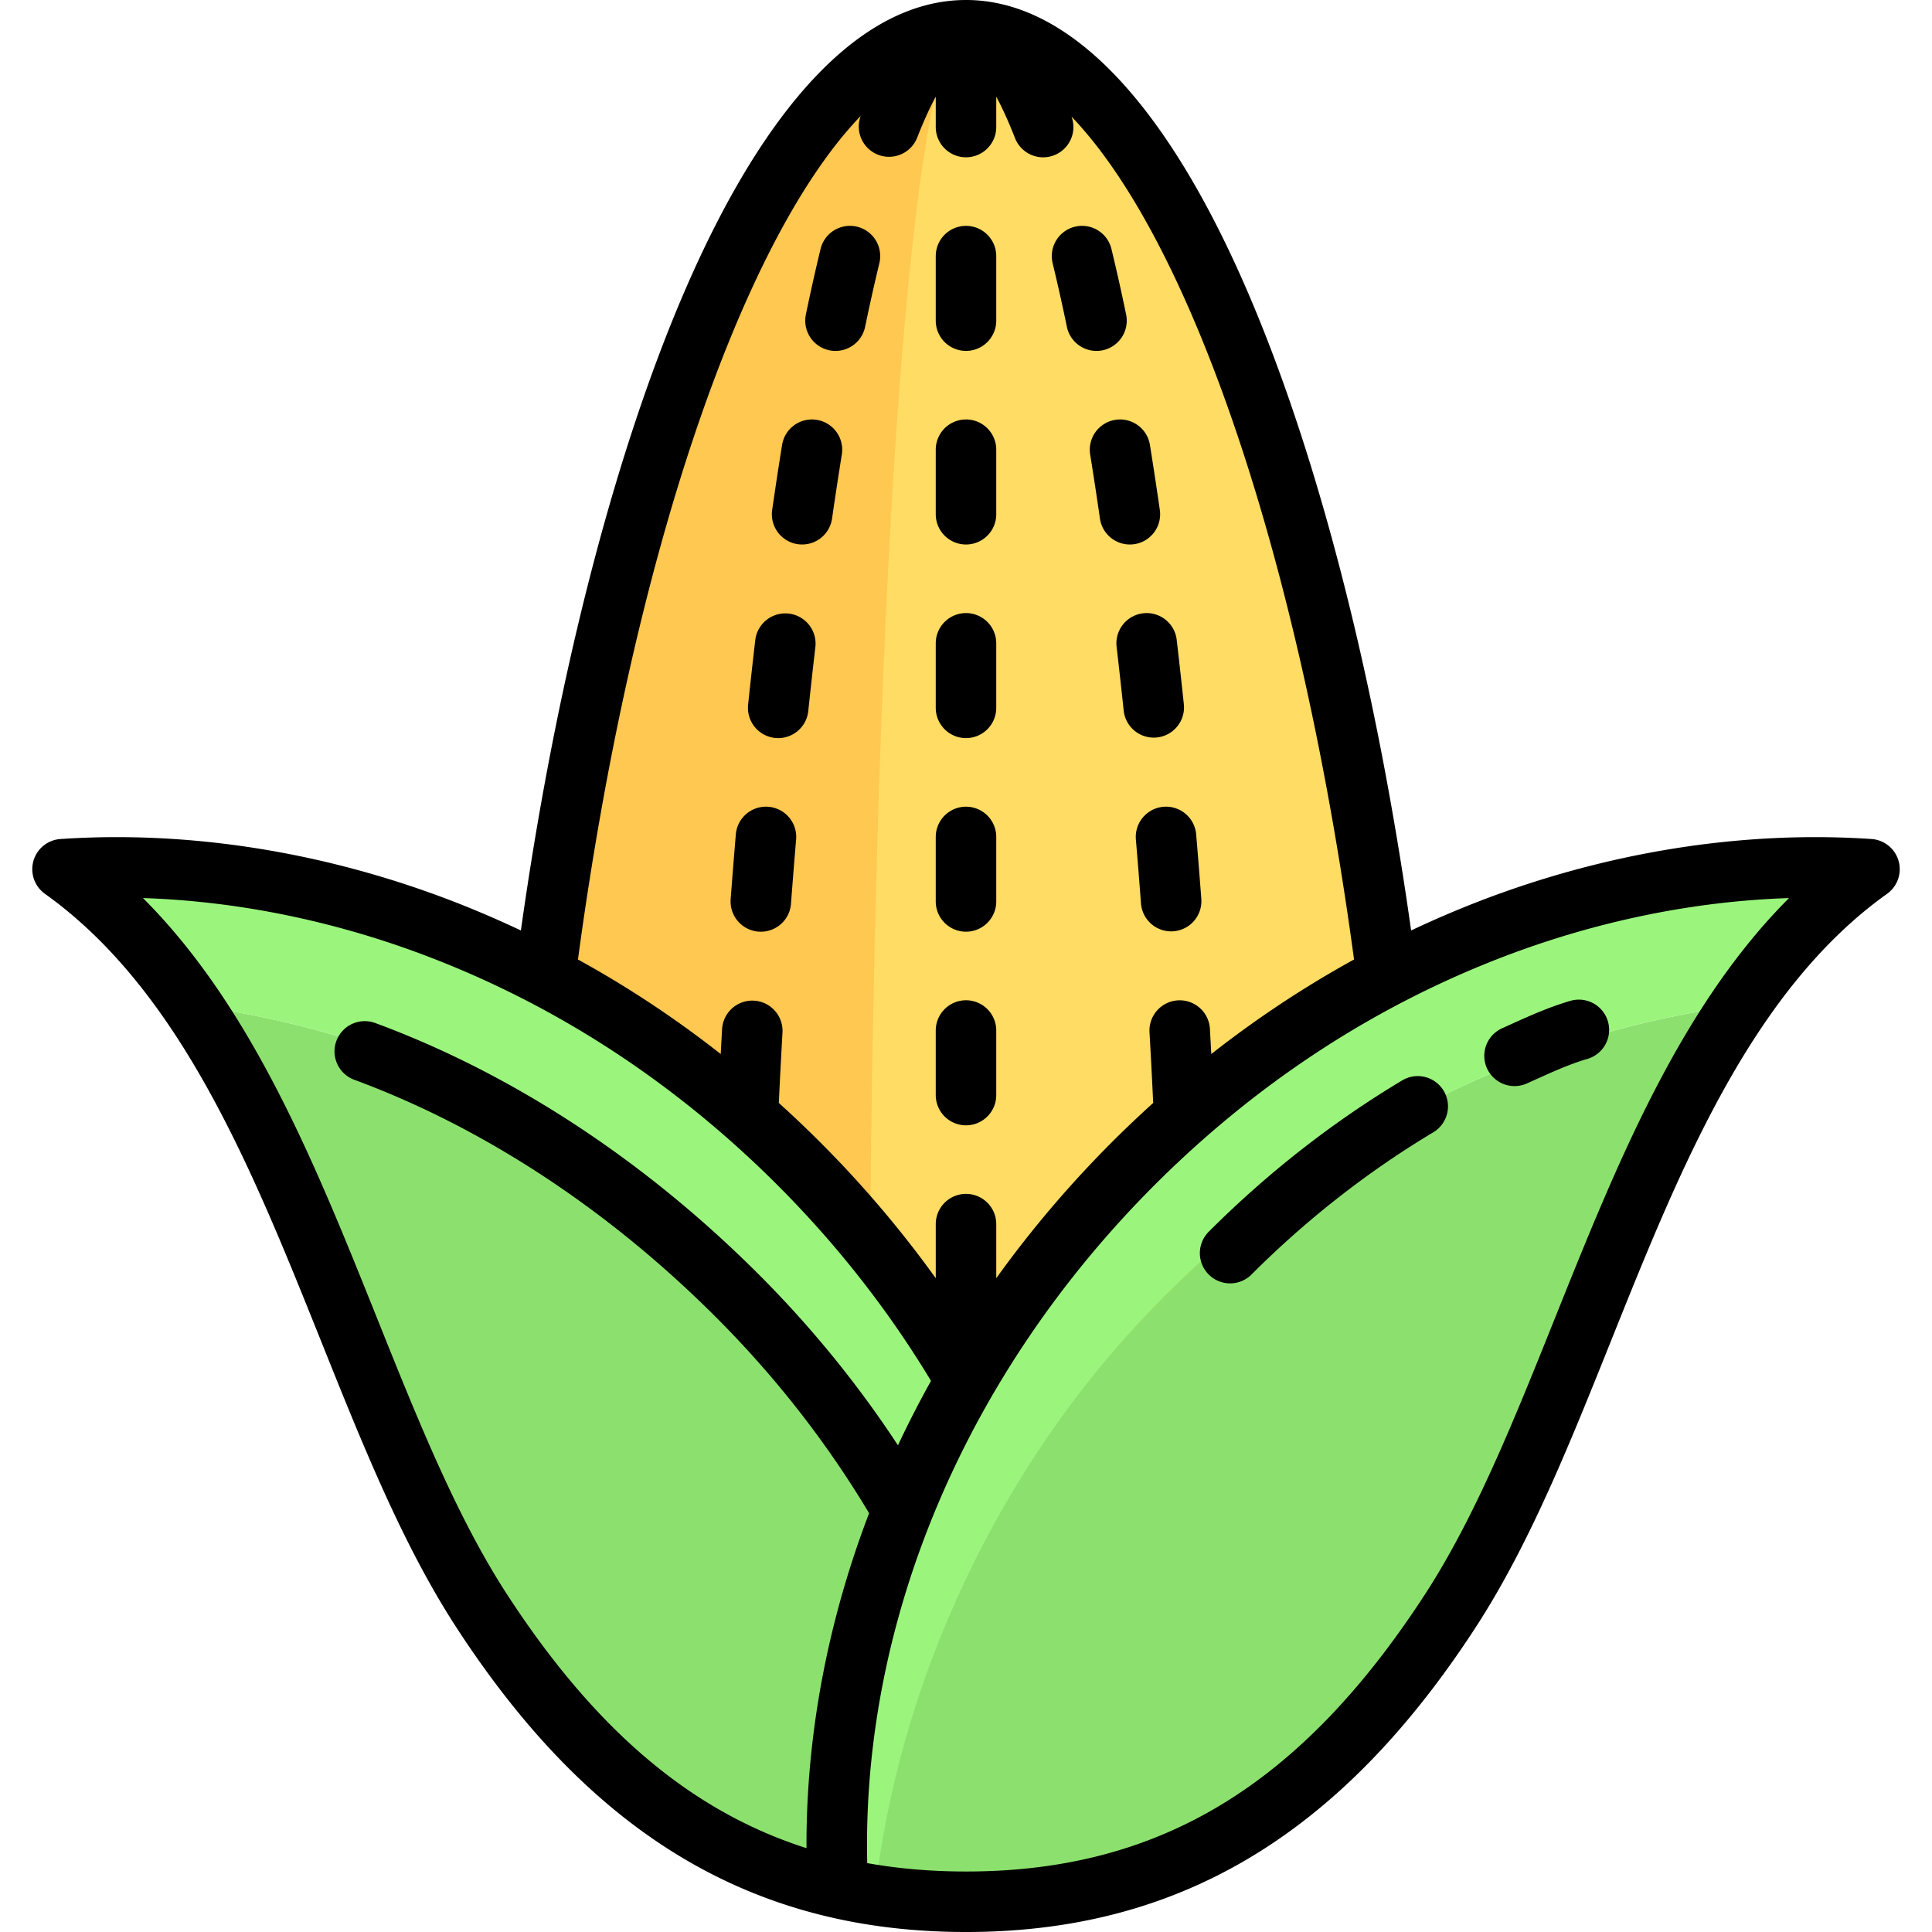 <svg xmlns="http://www.w3.org/2000/svg" xml:space="preserve" viewBox="0 0 512 512"><path d="M375.716 384.267c0 66.117-53.599 119.716-119.716 119.716s-119.716-53.599-119.716-119.716c0-162.472 53.599-376.25 119.716-376.25s119.716 213.778 119.716 376.25" style="fill:#ffdc64"/><path d="M230.347 384.267c0-230.881 11.485-376.251 25.653-376.251-66.117 0-119.716 213.779-119.716 376.251 0 66.117 53.599 119.716 119.716 119.716-14.168 0-25.653-53.598-25.653-119.716" style="fill:#ffc850"/><path d="M308.893 343.098C286.486 365.505 268.85 390.57 256 416.824c-12.849-26.254-30.486-51.319-52.893-73.726-44.206-44.206-98.732-69.936-152.392-76.678 33.031 48.171 47.926 115.901 77.018 160.603 36.105 55.478 77.554 76.96 128.267 76.96s92.162-21.483 128.267-76.96c29.092-44.702 43.987-112.433 77.019-160.602-53.66 6.741-108.185 32.471-152.393 76.677" style="fill:#8ce16e"/><path d="M300.281 308.407c-17.771 17.771-32.51 37.23-44.293 57.611-11.766-20.383-26.499-39.84-44.269-57.611-52.267-52.267-118.963-78.821-181.592-78.544-4.617.02-6.747 5.637-3.315 8.725 9.009 8.104 16.848 17.545 23.902 27.833 53.661 6.743 108.186 32.471 152.392 76.678 15.477 15.477 28.436 32.298 39.309 49.84-14.808 34.032-20.541 107.272-20.541 107.272 4.549.956 9.931 1.961 9.931 1.961 6.053-54.765 31.936-113.923 77.089-159.075 44.206-44.206 98.732-69.936 152.392-76.678 7.054-10.287 14.893-19.729 23.902-27.833 3.432-3.088 1.302-8.705-3.315-8.725-62.63-.276-129.326 26.28-181.592 78.546" style="fill:#9bf57d"/><path d="M503.145 228.159a8.02 8.02 0 0 0-7.173-5.811c-34.439-2.323-70.72 3.508-104.923 16.86a273 273 0 0 0-17.089 7.377c-9.156-65.01-24.189-124.233-42.609-167.588C309.393 27.317 283.337 0 256 0c-27.236 0-53.212 27.127-75.116 78.449-18.516 43.38-33.649 102.845-42.844 168.135a272 272 0 0 0-17.088-7.376c-34.204-13.352-70.485-19.182-104.923-16.86a8.018 8.018 0 0 0-4.12 14.522c35.953 25.68 54.866 72.859 73.157 118.485 11.17 27.862 21.72 54.179 35.948 76.042C156.802 486.387 199.695 512 256 512s99.199-25.613 134.986-80.604c14.228-21.863 24.778-48.179 35.948-76.042 18.291-45.626 37.205-92.803 73.157-118.485a8.01 8.01 0 0 0 3.054-8.71M228.096 30.727l-.013.033a8.018 8.018 0 0 0 14.939 5.822c1.799-4.617 3.463-8.188 4.962-10.966v8.051a8.017 8.017 0 0 0 16.034 0v-8.051c1.499 2.778 3.163 6.349 4.962 10.966a8.02 8.02 0 0 0 7.472 5.108 8 8 0 0 0 2.908-.549c4.074-1.587 6.109-6.139 4.611-10.225 11.204 11.685 22.292 30.035 32.624 54.351 18.399 43.305 33.358 103.208 42.242 169.009-13.192 7.251-25.818 15.621-37.833 25.053-.12-2.23-.238-4.466-.365-6.678-.252-4.42-4.044-7.794-8.461-7.546a8.017 8.017 0 0 0-7.546 8.461c.354 6.193.68 12.48.978 18.722a301 301 0 0 0-10.996 10.449 292 292 0 0 0-30.595 36.001v-14.33a8.017 8.017 0 0 0-16.034 0v14.331a291 291 0 0 0-30.596-36.002 300 300 0 0 0-10.996-10.45c.298-6.241.624-12.529.978-18.722a8.017 8.017 0 0 0-16.007-.915c-.126 2.213-.245 4.449-.365 6.678-12.016-9.432-24.642-17.801-37.835-25.053 14.424-106.879 43.5-190.946 74.932-223.548M134.452 422.65c-13.37-20.544-23.635-46.152-34.504-73.262-16.267-40.576-33.006-82.328-62.057-111.392 25.712.84 52.051 6.318 77.229 16.147 33.74 13.171 64.332 33.334 90.93 59.932 15.755 15.757 29.424 33.198 40.676 51.874a273 273 0 0 0-8.757 17.077c-10.619-16.194-22.999-31.399-36.933-45.333-30.174-30.174-65.304-53.199-101.594-66.584a8.015 8.015 0 0 0-10.296 4.747 8.016 8.016 0 0 0 4.747 10.296c34.131 12.588 67.259 34.332 95.806 62.879 15.768 15.767 29.42 33.248 40.62 51.982-10.978 28.72-16.707 58.787-16.591 88.764-30.731-9.803-56.113-31.535-79.276-67.127m277.6-73.262c-10.868 27.11-21.134 52.718-34.504 73.262-32.998 50.705-70.485 73.316-121.548 73.316-9.145 0-17.848-.739-26.175-2.221-1.462-64.378 26.167-129.711 76.124-179.67 26.597-26.597 57.19-46.761 90.93-59.932 25.18-9.83 51.515-15.308 77.229-16.147-29.048 29.064-45.788 70.816-62.056 111.392"/><path d="M394.052 283.09a8.02 8.02 0 0 0 10.596 4.033l2.125-.958c4.806-2.172 9.345-4.223 13.927-5.549a8.017 8.017 0 0 0-4.456-15.402c-5.683 1.645-10.965 4.032-16.073 6.34l-2.083.94a8.017 8.017 0 0 0-4.036 10.596M371.597 286.317c-18.479 11.067-35.73 24.56-51.274 40.105a8.016 8.016 0 0 0 5.668 13.685 8 8 0 0 0 5.668-2.348c14.615-14.615 30.823-27.294 48.174-37.686a8.017 8.017 0 0 0 2.759-10.997 8.013 8.013 0 0 0-10.995-2.759M308.332 213.805a8.02 8.02 0 0 0-7.312 8.664c.474 5.597.931 11.326 1.359 17.027a8.017 8.017 0 0 0 15.988-1.2c-.432-5.752-.893-11.531-1.371-17.178a8.016 8.016 0 0 0-8.664-7.313M302.945 162.526a8.017 8.017 0 0 0-7.033 8.892c.651 5.575 1.285 11.297 1.886 17.009a8.018 8.018 0 0 0 15.946-1.677 1491 1491 0 0 0-1.907-17.191 8.016 8.016 0 0 0-8.892-7.033M295.549 111.265a8.017 8.017 0 0 0-6.64 9.189c.884 5.489 1.754 11.199 2.587 16.971a8.02 8.02 0 0 0 9.079 6.791 8.02 8.02 0 0 0 6.791-9.079c-.845-5.86-1.728-11.657-2.626-17.232-.706-4.371-4.818-7.346-9.191-6.64M282.734 86.607a8.02 8.02 0 0 0 7.841 6.391q.81.001 1.637-.169a8.017 8.017 0 0 0 6.222-9.478 538 538 0 0 0-3.889-17.37 8.013 8.013 0 0 0-9.679-5.902 8.017 8.017 0 0 0-5.904 9.679 522 522 0 0 1 3.772 16.849M201.027 246.892q.306.023.608.022a8.02 8.02 0 0 0 7.986-7.417c.428-5.701.885-11.43 1.359-17.027a8.017 8.017 0 0 0-7.312-8.664 8.01 8.01 0 0 0-8.663 7.312c-.478 5.647-.938 11.426-1.371 17.178a8.02 8.02 0 0 0 7.393 8.596M205.391 195.563q.428.044.848.044a8.02 8.02 0 0 0 7.963-7.179c.601-5.712 1.235-11.434 1.886-17.009a8.017 8.017 0 0 0-15.925-1.859c-.658 5.635-1.3 11.42-1.907 17.191a8.02 8.02 0 0 0 7.135 8.812M211.425 144.215a8.02 8.02 0 0 0 9.079-6.791c.833-5.772 1.703-11.482 2.587-16.971a8.017 8.017 0 0 0-6.64-9.189 8.01 8.01 0 0 0-9.19 6.64 1050 1050 0 0 0-2.626 17.232 8.017 8.017 0 0 0 6.79 9.079M219.789 92.829a8 8 0 0 0 1.636.169 8.02 8.02 0 0 0 7.841-6.391 528 528 0 0 1 3.771-16.85 8.017 8.017 0 0 0-5.903-9.679 8.014 8.014 0 0 0-9.679 5.902 543 543 0 0 0-3.889 17.37 8.02 8.02 0 0 0 6.223 9.479M256 298.222a8.017 8.017 0 0 0 8.017-8.017V273.1a8.017 8.017 0 0 0-16.034 0v17.106a8.017 8.017 0 0 0 8.017 8.016M256 246.91a8.017 8.017 0 0 0 8.017-8.017V221.8a8.017 8.017 0 0 0-8.017-8.017 8.017 8.017 0 0 0-8.017 8.017v17.094A8.02 8.02 0 0 0 256 246.91M256 195.604a8.017 8.017 0 0 0 8.017-8.017v-17.099a8.017 8.017 0 0 0-8.017-8.017 8.017 8.017 0 0 0-8.017 8.017v17.099a8.017 8.017 0 0 0 8.017 8.017M256 144.298a8.017 8.017 0 0 0 8.017-8.017v-17.105a8.017 8.017 0 0 0-8.017-8.017 8.017 8.017 0 0 0-8.017 8.017v17.105a8.02 8.02 0 0 0 8.017 8.017M256 92.993a8.017 8.017 0 0 0 8.017-8.017V67.875A8.017 8.017 0 0 0 256 59.858a8.017 8.017 0 0 0-8.017 8.017v17.101A8.02 8.02 0 0 0 256 92.993"/></svg>